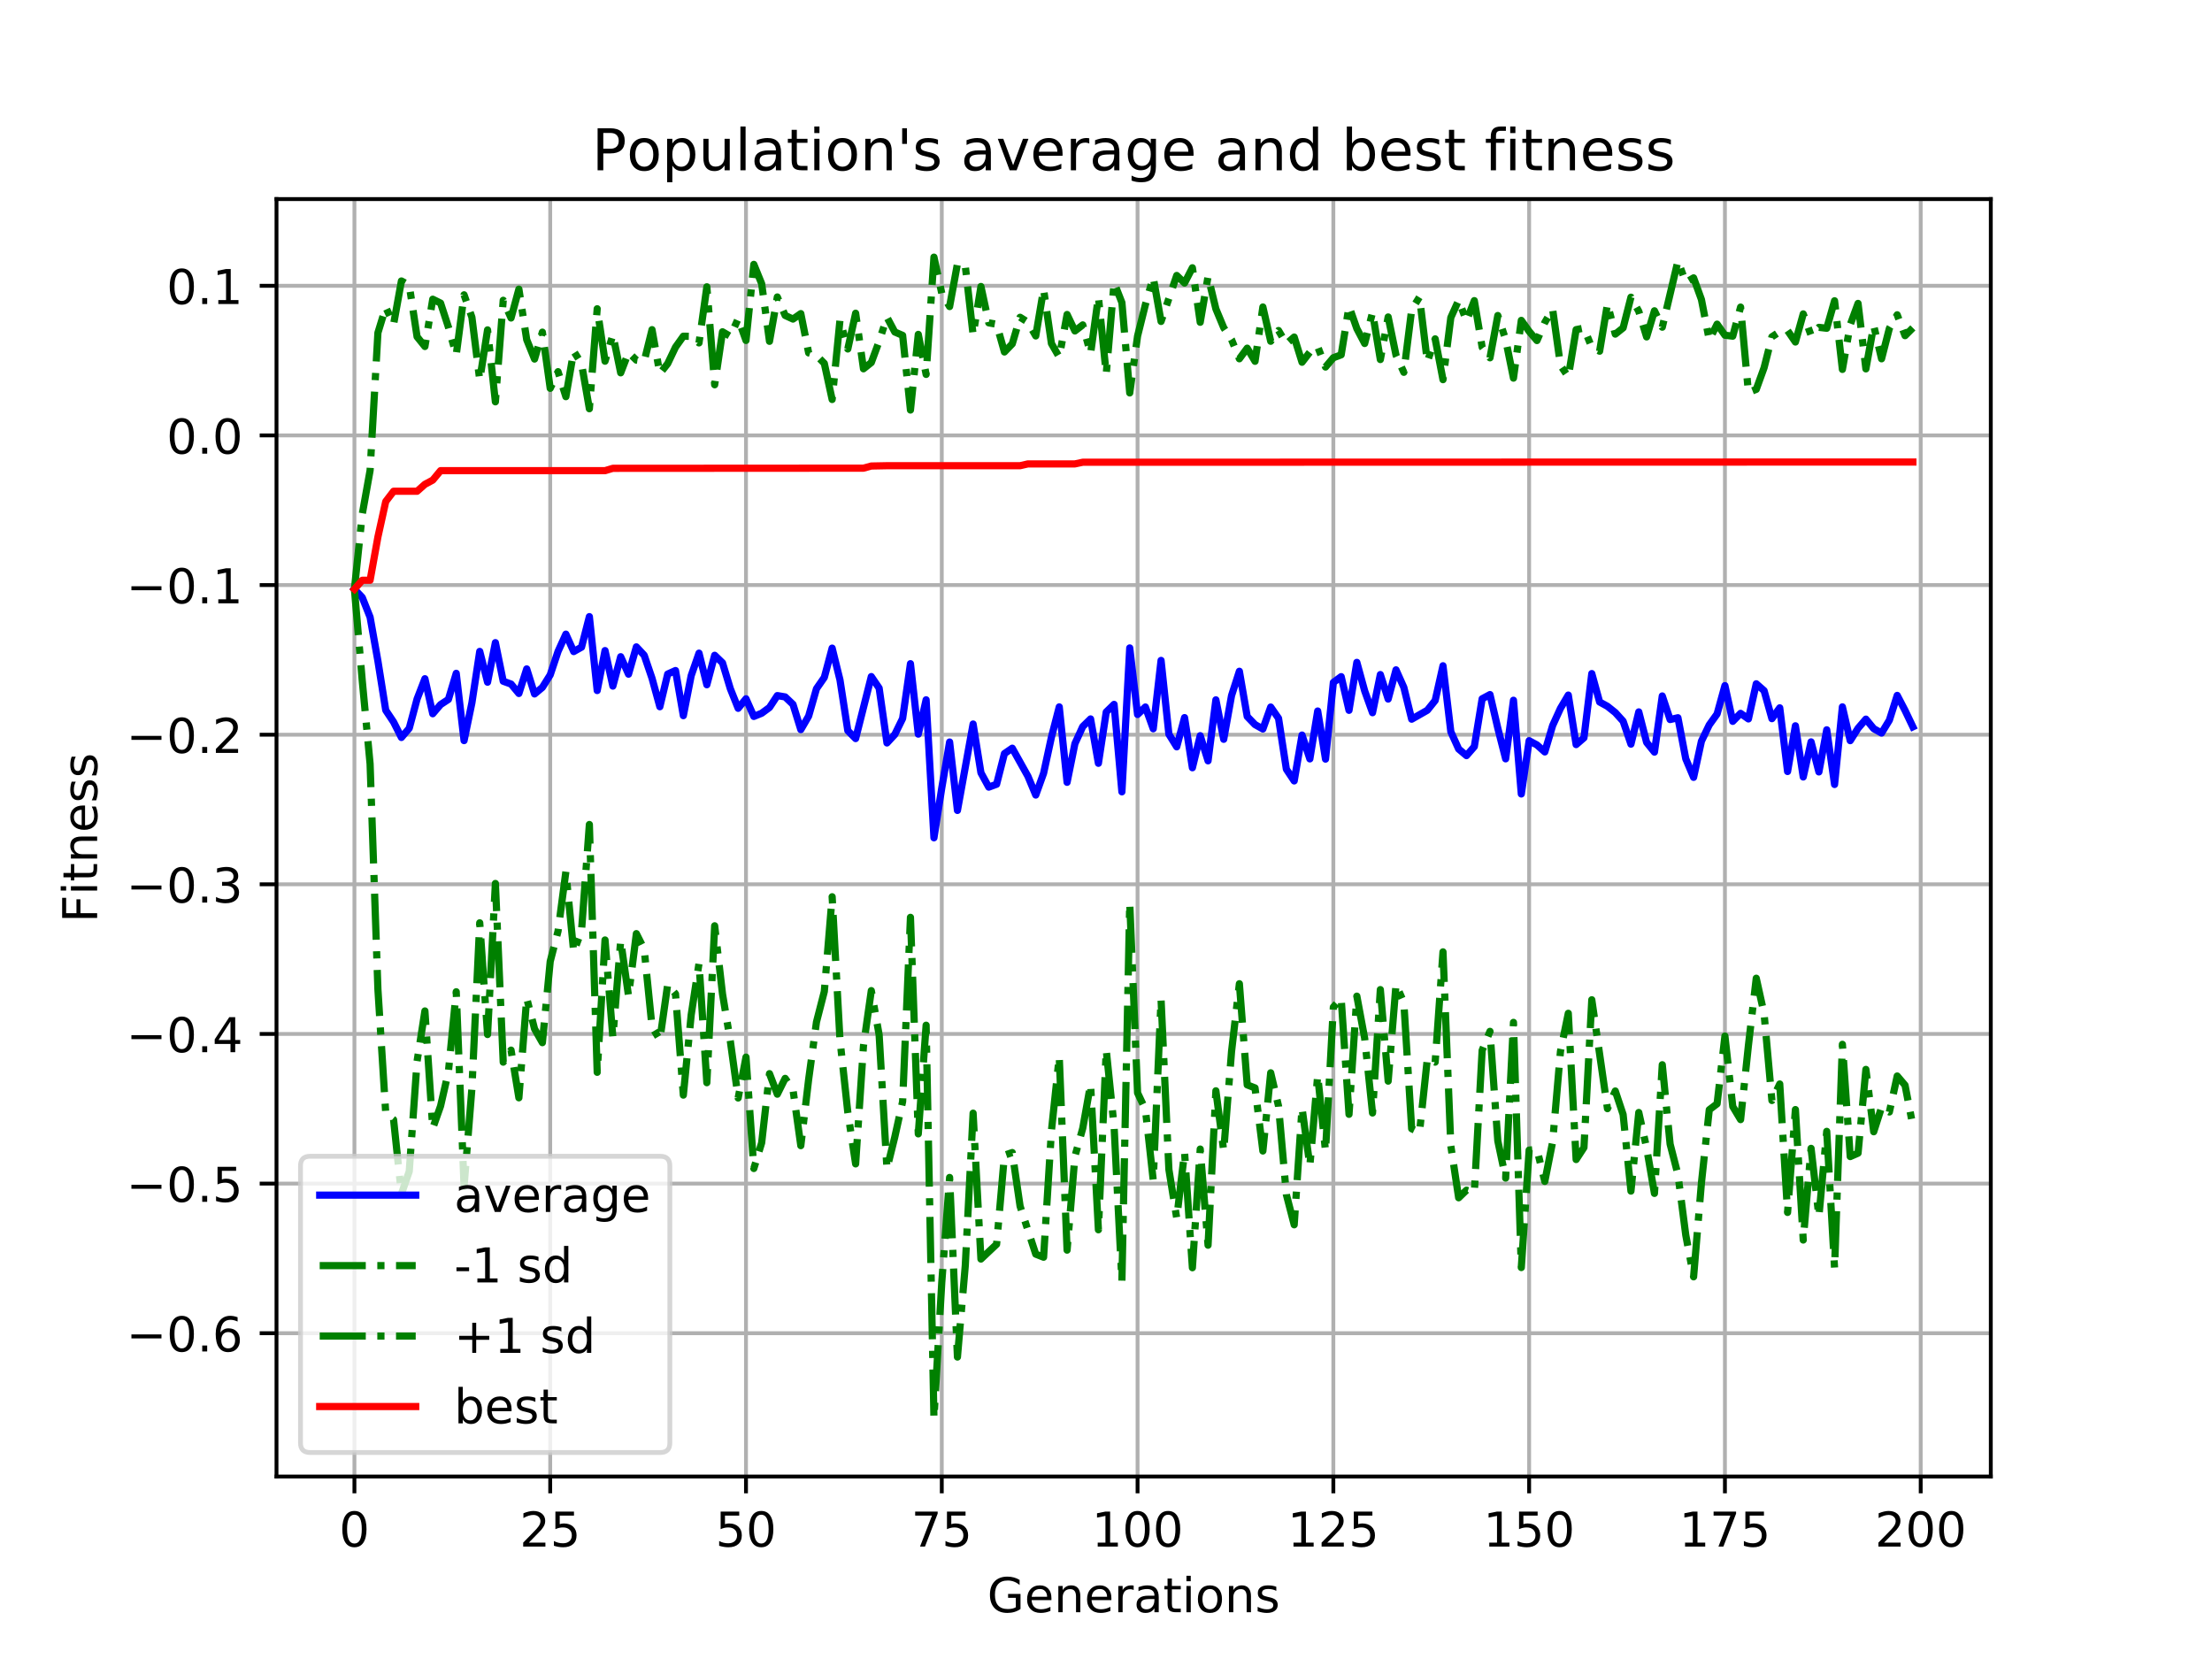 <?xml version="1.0" encoding="utf-8" standalone="no"?>
<!DOCTYPE svg PUBLIC "-//W3C//DTD SVG 1.1//EN"
  "http://www.w3.org/Graphics/SVG/1.1/DTD/svg11.dtd">
<!-- Created with matplotlib (https://matplotlib.org/) -->
<svg height="345.6pt" version="1.1" viewBox="0 0 460.8 345.6" width="460.8pt" xmlns="http://www.w3.org/2000/svg" xmlns:xlink="http://www.w3.org/1999/xlink">
 <defs>
  <style type="text/css">
*{stroke-linecap:butt;stroke-linejoin:round;}
  </style>
 </defs>
 <g id="figure_1">
  <g id="patch_1">
   <path d="M 0 345.6 
L 460.8 345.6 
L 460.8 0 
L 0 0 
z
" style="fill:#ffffff;"/>
  </g>
  <g id="axes_1">
   <g id="patch_2">
    <path d="M 57.6 307.584 
L 414.72 307.584 
L 414.72 41.472 
L 57.6 41.472 
z
" style="fill:#ffffff;"/>
   </g>
   <g id="matplotlib.axis_1">
    <g id="xtick_1">
     <g id="line2d_1">
      <path clip-path="url(#peb60cf8be8)" d="M 73.833 307.584 
L 73.833 41.472 
" style="fill:none;stroke:#b0b0b0;stroke-linecap:square;stroke-width:0.8;"/>
     </g>
     <g id="line2d_2">
      <defs>
       <path d="M 0 0 
L 0 3.5 
" id="m7a38b6f58c" style="stroke:#000000;stroke-width:0.8;"/>
      </defs>
      <g>
       <use style="stroke:#000000;stroke-width:0.8;" x="73.833" xlink:href="#m7a38b6f58c" y="307.584"/>
      </g>
     </g>
     <g id="text_1">
      <!-- 0 -->
      <defs>
       <path d="M 31.781 66.406 
Q 24.172 66.406 20.328 58.906 
Q 16.5 51.422 16.5 36.375 
Q 16.5 21.391 20.328 13.891 
Q 24.172 6.391 31.781 6.391 
Q 39.453 6.391 43.281 13.891 
Q 47.125 21.391 47.125 36.375 
Q 47.125 51.422 43.281 58.906 
Q 39.453 66.406 31.781 66.406 
z
M 31.781 74.219 
Q 44.047 74.219 50.516 64.516 
Q 56.984 54.828 56.984 36.375 
Q 56.984 17.969 50.516 8.266 
Q 44.047 -1.422 31.781 -1.422 
Q 19.531 -1.422 13.062 8.266 
Q 6.594 17.969 6.594 36.375 
Q 6.594 54.828 13.062 64.516 
Q 19.531 74.219 31.781 74.219 
z
" id="DejaVuSans-48"/>
      </defs>
      <g transform="translate(70.651 322.182)scale(0.1 -0.1)">
       <use xlink:href="#DejaVuSans-48"/>
      </g>
     </g>
    </g>
    <g id="xtick_2">
     <g id="line2d_3">
      <path clip-path="url(#peb60cf8be8)" d="M 114.618 307.584 
L 114.618 41.472 
" style="fill:none;stroke:#b0b0b0;stroke-linecap:square;stroke-width:0.8;"/>
     </g>
     <g id="line2d_4">
      <g>
       <use style="stroke:#000000;stroke-width:0.8;" x="114.618" xlink:href="#m7a38b6f58c" y="307.584"/>
      </g>
     </g>
     <g id="text_2">
      <!-- 25 -->
      <defs>
       <path d="M 19.188 8.297 
L 53.609 8.297 
L 53.609 0 
L 7.328 0 
L 7.328 8.297 
Q 12.938 14.109 22.625 23.891 
Q 32.328 33.688 34.812 36.531 
Q 39.547 41.844 41.422 45.531 
Q 43.312 49.219 43.312 52.781 
Q 43.312 58.594 39.234 62.25 
Q 35.156 65.922 28.609 65.922 
Q 23.969 65.922 18.812 64.312 
Q 13.672 62.703 7.812 59.422 
L 7.812 69.391 
Q 13.766 71.781 18.938 73 
Q 24.125 74.219 28.422 74.219 
Q 39.75 74.219 46.484 68.547 
Q 53.219 62.891 53.219 53.422 
Q 53.219 48.922 51.531 44.891 
Q 49.859 40.875 45.406 35.406 
Q 44.188 33.984 37.641 27.219 
Q 31.109 20.453 19.188 8.297 
z
" id="DejaVuSans-50"/>
       <path d="M 10.797 72.906 
L 49.516 72.906 
L 49.516 64.594 
L 19.828 64.594 
L 19.828 46.734 
Q 21.969 47.469 24.109 47.828 
Q 26.266 48.188 28.422 48.188 
Q 40.625 48.188 47.75 41.5 
Q 54.891 34.812 54.891 23.391 
Q 54.891 11.625 47.562 5.094 
Q 40.234 -1.422 26.906 -1.422 
Q 22.312 -1.422 17.547 -0.641 
Q 12.797 0.141 7.719 1.703 
L 7.719 11.625 
Q 12.109 9.234 16.797 8.062 
Q 21.484 6.891 26.703 6.891 
Q 35.156 6.891 40.078 11.328 
Q 45.016 15.766 45.016 23.391 
Q 45.016 31 40.078 35.438 
Q 35.156 39.891 26.703 39.891 
Q 22.75 39.891 18.812 39.016 
Q 14.891 38.141 10.797 36.281 
z
" id="DejaVuSans-53"/>
      </defs>
      <g transform="translate(108.256 322.182)scale(0.1 -0.1)">
       <use xlink:href="#DejaVuSans-50"/>
       <use x="63.623" xlink:href="#DejaVuSans-53"/>
      </g>
     </g>
    </g>
    <g id="xtick_3">
     <g id="line2d_5">
      <path clip-path="url(#peb60cf8be8)" d="M 155.404 307.584 
L 155.404 41.472 
" style="fill:none;stroke:#b0b0b0;stroke-linecap:square;stroke-width:0.8;"/>
     </g>
     <g id="line2d_6">
      <g>
       <use style="stroke:#000000;stroke-width:0.8;" x="155.404" xlink:href="#m7a38b6f58c" y="307.584"/>
      </g>
     </g>
     <g id="text_3">
      <!-- 50 -->
      <g transform="translate(149.042 322.182)scale(0.1 -0.1)">
       <use xlink:href="#DejaVuSans-53"/>
       <use x="63.623" xlink:href="#DejaVuSans-48"/>
      </g>
     </g>
    </g>
    <g id="xtick_4">
     <g id="line2d_7">
      <path clip-path="url(#peb60cf8be8)" d="M 196.19 307.584 
L 196.19 41.472 
" style="fill:none;stroke:#b0b0b0;stroke-linecap:square;stroke-width:0.8;"/>
     </g>
     <g id="line2d_8">
      <g>
       <use style="stroke:#000000;stroke-width:0.8;" x="196.19" xlink:href="#m7a38b6f58c" y="307.584"/>
      </g>
     </g>
     <g id="text_4">
      <!-- 75 -->
      <defs>
       <path d="M 8.203 72.906 
L 55.078 72.906 
L 55.078 68.703 
L 28.609 0 
L 18.312 0 
L 43.219 64.594 
L 8.203 64.594 
z
" id="DejaVuSans-55"/>
      </defs>
      <g transform="translate(189.827 322.182)scale(0.1 -0.1)">
       <use xlink:href="#DejaVuSans-55"/>
       <use x="63.623" xlink:href="#DejaVuSans-53"/>
      </g>
     </g>
    </g>
    <g id="xtick_5">
     <g id="line2d_9">
      <path clip-path="url(#peb60cf8be8)" d="M 236.976 307.584 
L 236.976 41.472 
" style="fill:none;stroke:#b0b0b0;stroke-linecap:square;stroke-width:0.8;"/>
     </g>
     <g id="line2d_10">
      <g>
       <use style="stroke:#000000;stroke-width:0.8;" x="236.976" xlink:href="#m7a38b6f58c" y="307.584"/>
      </g>
     </g>
     <g id="text_5">
      <!-- 100 -->
      <defs>
       <path d="M 12.406 8.297 
L 28.516 8.297 
L 28.516 63.922 
L 10.984 60.406 
L 10.984 69.391 
L 28.422 72.906 
L 38.281 72.906 
L 38.281 8.297 
L 54.391 8.297 
L 54.391 0 
L 12.406 0 
z
" id="DejaVuSans-49"/>
      </defs>
      <g transform="translate(227.432 322.182)scale(0.1 -0.1)">
       <use xlink:href="#DejaVuSans-49"/>
       <use x="63.623" xlink:href="#DejaVuSans-48"/>
       <use x="127.246" xlink:href="#DejaVuSans-48"/>
      </g>
     </g>
    </g>
    <g id="xtick_6">
     <g id="line2d_11">
      <path clip-path="url(#peb60cf8be8)" d="M 277.761 307.584 
L 277.761 41.472 
" style="fill:none;stroke:#b0b0b0;stroke-linecap:square;stroke-width:0.8;"/>
     </g>
     <g id="line2d_12">
      <g>
       <use style="stroke:#000000;stroke-width:0.8;" x="277.761" xlink:href="#m7a38b6f58c" y="307.584"/>
      </g>
     </g>
     <g id="text_6">
      <!-- 125 -->
      <g transform="translate(268.218 322.182)scale(0.1 -0.1)">
       <use xlink:href="#DejaVuSans-49"/>
       <use x="63.623" xlink:href="#DejaVuSans-50"/>
       <use x="127.246" xlink:href="#DejaVuSans-53"/>
      </g>
     </g>
    </g>
    <g id="xtick_7">
     <g id="line2d_13">
      <path clip-path="url(#peb60cf8be8)" d="M 318.547 307.584 
L 318.547 41.472 
" style="fill:none;stroke:#b0b0b0;stroke-linecap:square;stroke-width:0.8;"/>
     </g>
     <g id="line2d_14">
      <g>
       <use style="stroke:#000000;stroke-width:0.8;" x="318.547" xlink:href="#m7a38b6f58c" y="307.584"/>
      </g>
     </g>
     <g id="text_7">
      <!-- 150 -->
      <g transform="translate(309.003 322.182)scale(0.1 -0.1)">
       <use xlink:href="#DejaVuSans-49"/>
       <use x="63.623" xlink:href="#DejaVuSans-53"/>
       <use x="127.246" xlink:href="#DejaVuSans-48"/>
      </g>
     </g>
    </g>
    <g id="xtick_8">
     <g id="line2d_15">
      <path clip-path="url(#peb60cf8be8)" d="M 359.333 307.584 
L 359.333 41.472 
" style="fill:none;stroke:#b0b0b0;stroke-linecap:square;stroke-width:0.8;"/>
     </g>
     <g id="line2d_16">
      <g>
       <use style="stroke:#000000;stroke-width:0.8;" x="359.333" xlink:href="#m7a38b6f58c" y="307.584"/>
      </g>
     </g>
     <g id="text_8">
      <!-- 175 -->
      <g transform="translate(349.789 322.182)scale(0.1 -0.1)">
       <use xlink:href="#DejaVuSans-49"/>
       <use x="63.623" xlink:href="#DejaVuSans-55"/>
       <use x="127.246" xlink:href="#DejaVuSans-53"/>
      </g>
     </g>
    </g>
    <g id="xtick_9">
     <g id="line2d_17">
      <path clip-path="url(#peb60cf8be8)" d="M 400.119 307.584 
L 400.119 41.472 
" style="fill:none;stroke:#b0b0b0;stroke-linecap:square;stroke-width:0.8;"/>
     </g>
     <g id="line2d_18">
      <g>
       <use style="stroke:#000000;stroke-width:0.8;" x="400.119" xlink:href="#m7a38b6f58c" y="307.584"/>
      </g>
     </g>
     <g id="text_9">
      <!-- 200 -->
      <g transform="translate(390.575 322.182)scale(0.1 -0.1)">
       <use xlink:href="#DejaVuSans-50"/>
       <use x="63.623" xlink:href="#DejaVuSans-48"/>
       <use x="127.246" xlink:href="#DejaVuSans-48"/>
      </g>
     </g>
    </g>
    <g id="text_10">
     <!-- Generations -->
     <defs>
      <path d="M 59.516 10.406 
L 59.516 29.984 
L 43.406 29.984 
L 43.406 38.094 
L 69.281 38.094 
L 69.281 6.781 
Q 63.578 2.734 56.688 0.656 
Q 49.812 -1.422 42 -1.422 
Q 24.906 -1.422 15.25 8.562 
Q 5.609 18.562 5.609 36.375 
Q 5.609 54.25 15.25 64.234 
Q 24.906 74.219 42 74.219 
Q 49.125 74.219 55.547 72.453 
Q 61.969 70.703 67.391 67.281 
L 67.391 56.781 
Q 61.922 61.422 55.766 63.766 
Q 49.609 66.109 42.828 66.109 
Q 29.438 66.109 22.719 58.641 
Q 16.016 51.172 16.016 36.375 
Q 16.016 21.625 22.719 14.156 
Q 29.438 6.688 42.828 6.688 
Q 48.047 6.688 52.141 7.594 
Q 56.25 8.5 59.516 10.406 
z
" id="DejaVuSans-71"/>
      <path d="M 56.203 29.594 
L 56.203 25.203 
L 14.891 25.203 
Q 15.484 15.922 20.484 11.062 
Q 25.484 6.203 34.422 6.203 
Q 39.594 6.203 44.453 7.469 
Q 49.312 8.734 54.109 11.281 
L 54.109 2.781 
Q 49.266 0.734 44.188 -0.344 
Q 39.109 -1.422 33.891 -1.422 
Q 20.797 -1.422 13.156 6.188 
Q 5.516 13.812 5.516 26.812 
Q 5.516 40.234 12.766 48.109 
Q 20.016 56 32.328 56 
Q 43.359 56 49.781 48.891 
Q 56.203 41.797 56.203 29.594 
z
M 47.219 32.234 
Q 47.125 39.594 43.094 43.984 
Q 39.062 48.391 32.422 48.391 
Q 24.906 48.391 20.391 44.141 
Q 15.875 39.891 15.188 32.172 
z
" id="DejaVuSans-101"/>
      <path d="M 54.891 33.016 
L 54.891 0 
L 45.906 0 
L 45.906 32.719 
Q 45.906 40.484 42.875 44.328 
Q 39.844 48.188 33.797 48.188 
Q 26.516 48.188 22.312 43.547 
Q 18.109 38.922 18.109 30.906 
L 18.109 0 
L 9.078 0 
L 9.078 54.688 
L 18.109 54.688 
L 18.109 46.188 
Q 21.344 51.125 25.703 53.562 
Q 30.078 56 35.797 56 
Q 45.219 56 50.047 50.172 
Q 54.891 44.344 54.891 33.016 
z
" id="DejaVuSans-110"/>
      <path d="M 41.109 46.297 
Q 39.594 47.172 37.812 47.578 
Q 36.031 48 33.891 48 
Q 26.266 48 22.188 43.047 
Q 18.109 38.094 18.109 28.812 
L 18.109 0 
L 9.078 0 
L 9.078 54.688 
L 18.109 54.688 
L 18.109 46.188 
Q 20.953 51.172 25.484 53.578 
Q 30.031 56 36.531 56 
Q 37.453 56 38.578 55.875 
Q 39.703 55.766 41.062 55.516 
z
" id="DejaVuSans-114"/>
      <path d="M 34.281 27.484 
Q 23.391 27.484 19.188 25 
Q 14.984 22.516 14.984 16.5 
Q 14.984 11.719 18.141 8.906 
Q 21.297 6.109 26.703 6.109 
Q 34.188 6.109 38.703 11.406 
Q 43.219 16.703 43.219 25.484 
L 43.219 27.484 
z
M 52.203 31.203 
L 52.203 0 
L 43.219 0 
L 43.219 8.297 
Q 40.141 3.328 35.547 0.953 
Q 30.953 -1.422 24.312 -1.422 
Q 15.922 -1.422 10.953 3.297 
Q 6 8.016 6 15.922 
Q 6 25.141 12.172 29.828 
Q 18.359 34.516 30.609 34.516 
L 43.219 34.516 
L 43.219 35.406 
Q 43.219 41.609 39.141 45 
Q 35.062 48.391 27.688 48.391 
Q 23 48.391 18.547 47.266 
Q 14.109 46.141 10.016 43.891 
L 10.016 52.203 
Q 14.938 54.109 19.578 55.047 
Q 24.219 56 28.609 56 
Q 40.484 56 46.344 49.844 
Q 52.203 43.703 52.203 31.203 
z
" id="DejaVuSans-97"/>
      <path d="M 18.312 70.219 
L 18.312 54.688 
L 36.812 54.688 
L 36.812 47.703 
L 18.312 47.703 
L 18.312 18.016 
Q 18.312 11.328 20.141 9.422 
Q 21.969 7.516 27.594 7.516 
L 36.812 7.516 
L 36.812 0 
L 27.594 0 
Q 17.188 0 13.234 3.875 
Q 9.281 7.766 9.281 18.016 
L 9.281 47.703 
L 2.688 47.703 
L 2.688 54.688 
L 9.281 54.688 
L 9.281 70.219 
z
" id="DejaVuSans-116"/>
      <path d="M 9.422 54.688 
L 18.406 54.688 
L 18.406 0 
L 9.422 0 
z
M 9.422 75.984 
L 18.406 75.984 
L 18.406 64.594 
L 9.422 64.594 
z
" id="DejaVuSans-105"/>
      <path d="M 30.609 48.391 
Q 23.391 48.391 19.188 42.75 
Q 14.984 37.109 14.984 27.297 
Q 14.984 17.484 19.156 11.844 
Q 23.344 6.203 30.609 6.203 
Q 37.797 6.203 41.984 11.859 
Q 46.188 17.531 46.188 27.297 
Q 46.188 37.016 41.984 42.703 
Q 37.797 48.391 30.609 48.391 
z
M 30.609 56 
Q 42.328 56 49.016 48.375 
Q 55.719 40.766 55.719 27.297 
Q 55.719 13.875 49.016 6.219 
Q 42.328 -1.422 30.609 -1.422 
Q 18.844 -1.422 12.172 6.219 
Q 5.516 13.875 5.516 27.297 
Q 5.516 40.766 12.172 48.375 
Q 18.844 56 30.609 56 
z
" id="DejaVuSans-111"/>
      <path d="M 44.281 53.078 
L 44.281 44.578 
Q 40.484 46.531 36.375 47.5 
Q 32.281 48.484 27.875 48.484 
Q 21.188 48.484 17.844 46.438 
Q 14.5 44.391 14.5 40.281 
Q 14.5 37.156 16.891 35.375 
Q 19.281 33.594 26.516 31.984 
L 29.594 31.297 
Q 39.156 29.25 43.188 25.516 
Q 47.219 21.781 47.219 15.094 
Q 47.219 7.469 41.188 3.016 
Q 35.156 -1.422 24.609 -1.422 
Q 20.219 -1.422 15.453 -0.562 
Q 10.688 0.297 5.422 2 
L 5.422 11.281 
Q 10.406 8.688 15.234 7.391 
Q 20.062 6.109 24.812 6.109 
Q 31.156 6.109 34.562 8.281 
Q 37.984 10.453 37.984 14.406 
Q 37.984 18.062 35.516 20.016 
Q 33.062 21.969 24.703 23.781 
L 21.578 24.516 
Q 13.234 26.266 9.516 29.906 
Q 5.812 33.547 5.812 39.891 
Q 5.812 47.609 11.281 51.797 
Q 16.75 56 26.812 56 
Q 31.781 56 36.172 55.266 
Q 40.578 54.547 44.281 53.078 
z
" id="DejaVuSans-115"/>
     </defs>
     <g transform="translate(205.662 335.861)scale(0.1 -0.1)">
      <use xlink:href="#DejaVuSans-71"/>
      <use x="77.49" xlink:href="#DejaVuSans-101"/>
      <use x="139.014" xlink:href="#DejaVuSans-110"/>
      <use x="202.393" xlink:href="#DejaVuSans-101"/>
      <use x="263.916" xlink:href="#DejaVuSans-114"/>
      <use x="305.029" xlink:href="#DejaVuSans-97"/>
      <use x="366.309" xlink:href="#DejaVuSans-116"/>
      <use x="405.518" xlink:href="#DejaVuSans-105"/>
      <use x="433.301" xlink:href="#DejaVuSans-111"/>
      <use x="494.482" xlink:href="#DejaVuSans-110"/>
      <use x="557.861" xlink:href="#DejaVuSans-115"/>
     </g>
    </g>
   </g>
   <g id="matplotlib.axis_2">
    <g id="ytick_1">
     <g id="line2d_19">
      <path clip-path="url(#peb60cf8be8)" d="M 57.6 277.734 
L 414.72 277.734 
" style="fill:none;stroke:#b0b0b0;stroke-linecap:square;stroke-width:0.8;"/>
     </g>
     <g id="line2d_20">
      <defs>
       <path d="M 0 0 
L -3.5 0 
" id="m9ee3d085b7" style="stroke:#000000;stroke-width:0.8;"/>
      </defs>
      <g>
       <use style="stroke:#000000;stroke-width:0.8;" x="57.6" xlink:href="#m9ee3d085b7" y="277.734"/>
      </g>
     </g>
     <g id="text_11">
      <!-- −0.6 -->
      <defs>
       <path d="M 10.594 35.5 
L 73.188 35.5 
L 73.188 27.203 
L 10.594 27.203 
z
" id="DejaVuSans-8722"/>
       <path d="M 10.688 12.406 
L 21 12.406 
L 21 0 
L 10.688 0 
z
" id="DejaVuSans-46"/>
       <path d="M 33.016 40.375 
Q 26.375 40.375 22.484 35.828 
Q 18.609 31.297 18.609 23.391 
Q 18.609 15.531 22.484 10.953 
Q 26.375 6.391 33.016 6.391 
Q 39.656 6.391 43.531 10.953 
Q 47.406 15.531 47.406 23.391 
Q 47.406 31.297 43.531 35.828 
Q 39.656 40.375 33.016 40.375 
z
M 52.594 71.297 
L 52.594 62.312 
Q 48.875 64.062 45.094 64.984 
Q 41.312 65.922 37.594 65.922 
Q 27.828 65.922 22.672 59.328 
Q 17.531 52.734 16.797 39.406 
Q 19.672 43.656 24.016 45.922 
Q 28.375 48.188 33.594 48.188 
Q 44.578 48.188 50.953 41.516 
Q 57.328 34.859 57.328 23.391 
Q 57.328 12.156 50.688 5.359 
Q 44.047 -1.422 33.016 -1.422 
Q 20.359 -1.422 13.672 8.266 
Q 6.984 17.969 6.984 36.375 
Q 6.984 53.656 15.188 63.938 
Q 23.391 74.219 37.203 74.219 
Q 40.922 74.219 44.703 73.484 
Q 48.484 72.75 52.594 71.297 
z
" id="DejaVuSans-54"/>
      </defs>
      <g transform="translate(26.317 281.533)scale(0.1 -0.1)">
       <use xlink:href="#DejaVuSans-8722"/>
       <use x="83.789" xlink:href="#DejaVuSans-48"/>
       <use x="147.412" xlink:href="#DejaVuSans-46"/>
       <use x="179.199" xlink:href="#DejaVuSans-54"/>
      </g>
     </g>
    </g>
    <g id="ytick_2">
     <g id="line2d_21">
      <path clip-path="url(#peb60cf8be8)" d="M 57.6 246.563 
L 414.72 246.563 
" style="fill:none;stroke:#b0b0b0;stroke-linecap:square;stroke-width:0.8;"/>
     </g>
     <g id="line2d_22">
      <g>
       <use style="stroke:#000000;stroke-width:0.8;" x="57.6" xlink:href="#m9ee3d085b7" y="246.563"/>
      </g>
     </g>
     <g id="text_12">
      <!-- −0.5 -->
      <g transform="translate(26.317 250.362)scale(0.1 -0.1)">
       <use xlink:href="#DejaVuSans-8722"/>
       <use x="83.789" xlink:href="#DejaVuSans-48"/>
       <use x="147.412" xlink:href="#DejaVuSans-46"/>
       <use x="179.199" xlink:href="#DejaVuSans-53"/>
      </g>
     </g>
    </g>
    <g id="ytick_3">
     <g id="line2d_23">
      <path clip-path="url(#peb60cf8be8)" d="M 57.6 215.391 
L 414.72 215.391 
" style="fill:none;stroke:#b0b0b0;stroke-linecap:square;stroke-width:0.8;"/>
     </g>
     <g id="line2d_24">
      <g>
       <use style="stroke:#000000;stroke-width:0.8;" x="57.6" xlink:href="#m9ee3d085b7" y="215.391"/>
      </g>
     </g>
     <g id="text_13">
      <!-- −0.4 -->
      <defs>
       <path d="M 37.797 64.312 
L 12.891 25.391 
L 37.797 25.391 
z
M 35.203 72.906 
L 47.609 72.906 
L 47.609 25.391 
L 58.016 25.391 
L 58.016 17.188 
L 47.609 17.188 
L 47.609 0 
L 37.797 0 
L 37.797 17.188 
L 4.891 17.188 
L 4.891 26.703 
z
" id="DejaVuSans-52"/>
      </defs>
      <g transform="translate(26.317 219.191)scale(0.1 -0.1)">
       <use xlink:href="#DejaVuSans-8722"/>
       <use x="83.789" xlink:href="#DejaVuSans-48"/>
       <use x="147.412" xlink:href="#DejaVuSans-46"/>
       <use x="179.199" xlink:href="#DejaVuSans-52"/>
      </g>
     </g>
    </g>
    <g id="ytick_4">
     <g id="line2d_25">
      <path clip-path="url(#peb60cf8be8)" d="M 57.6 184.22 
L 414.72 184.22 
" style="fill:none;stroke:#b0b0b0;stroke-linecap:square;stroke-width:0.8;"/>
     </g>
     <g id="line2d_26">
      <g>
       <use style="stroke:#000000;stroke-width:0.8;" x="57.6" xlink:href="#m9ee3d085b7" y="184.22"/>
      </g>
     </g>
     <g id="text_14">
      <!-- −0.3 -->
      <defs>
       <path d="M 40.578 39.312 
Q 47.656 37.797 51.625 33 
Q 55.609 28.219 55.609 21.188 
Q 55.609 10.406 48.188 4.484 
Q 40.766 -1.422 27.094 -1.422 
Q 22.516 -1.422 17.656 -0.516 
Q 12.797 0.391 7.625 2.203 
L 7.625 11.719 
Q 11.719 9.328 16.594 8.109 
Q 21.484 6.891 26.812 6.891 
Q 36.078 6.891 40.938 10.547 
Q 45.797 14.203 45.797 21.188 
Q 45.797 27.641 41.281 31.266 
Q 36.766 34.906 28.719 34.906 
L 20.219 34.906 
L 20.219 43.016 
L 29.109 43.016 
Q 36.375 43.016 40.234 45.922 
Q 44.094 48.828 44.094 54.297 
Q 44.094 59.906 40.109 62.906 
Q 36.141 65.922 28.719 65.922 
Q 24.656 65.922 20.016 65.031 
Q 15.375 64.156 9.812 62.312 
L 9.812 71.094 
Q 15.438 72.656 20.344 73.438 
Q 25.25 74.219 29.594 74.219 
Q 40.828 74.219 47.359 69.109 
Q 53.906 64.016 53.906 55.328 
Q 53.906 49.266 50.438 45.094 
Q 46.969 40.922 40.578 39.312 
z
" id="DejaVuSans-51"/>
      </defs>
      <g transform="translate(26.317 188.02)scale(0.1 -0.1)">
       <use xlink:href="#DejaVuSans-8722"/>
       <use x="83.789" xlink:href="#DejaVuSans-48"/>
       <use x="147.412" xlink:href="#DejaVuSans-46"/>
       <use x="179.199" xlink:href="#DejaVuSans-51"/>
      </g>
     </g>
    </g>
    <g id="ytick_5">
     <g id="line2d_27">
      <path clip-path="url(#peb60cf8be8)" d="M 57.6 153.049 
L 414.72 153.049 
" style="fill:none;stroke:#b0b0b0;stroke-linecap:square;stroke-width:0.8;"/>
     </g>
     <g id="line2d_28">
      <g>
       <use style="stroke:#000000;stroke-width:0.8;" x="57.6" xlink:href="#m9ee3d085b7" y="153.049"/>
      </g>
     </g>
     <g id="text_15">
      <!-- −0.2 -->
      <g transform="translate(26.317 156.848)scale(0.1 -0.1)">
       <use xlink:href="#DejaVuSans-8722"/>
       <use x="83.789" xlink:href="#DejaVuSans-48"/>
       <use x="147.412" xlink:href="#DejaVuSans-46"/>
       <use x="179.199" xlink:href="#DejaVuSans-50"/>
      </g>
     </g>
    </g>
    <g id="ytick_6">
     <g id="line2d_29">
      <path clip-path="url(#peb60cf8be8)" d="M 57.6 121.878 
L 414.72 121.878 
" style="fill:none;stroke:#b0b0b0;stroke-linecap:square;stroke-width:0.8;"/>
     </g>
     <g id="line2d_30">
      <g>
       <use style="stroke:#000000;stroke-width:0.8;" x="57.6" xlink:href="#m9ee3d085b7" y="121.878"/>
      </g>
     </g>
     <g id="text_16">
      <!-- −0.1 -->
      <g transform="translate(26.317 125.677)scale(0.1 -0.1)">
       <use xlink:href="#DejaVuSans-8722"/>
       <use x="83.789" xlink:href="#DejaVuSans-48"/>
       <use x="147.412" xlink:href="#DejaVuSans-46"/>
       <use x="179.199" xlink:href="#DejaVuSans-49"/>
      </g>
     </g>
    </g>
    <g id="ytick_7">
     <g id="line2d_31">
      <path clip-path="url(#peb60cf8be8)" d="M 57.6 90.707 
L 414.72 90.707 
" style="fill:none;stroke:#b0b0b0;stroke-linecap:square;stroke-width:0.8;"/>
     </g>
     <g id="line2d_32">
      <g>
       <use style="stroke:#000000;stroke-width:0.8;" x="57.6" xlink:href="#m9ee3d085b7" y="90.707"/>
      </g>
     </g>
     <g id="text_17">
      <!-- 0.0 -->
      <g transform="translate(34.697 94.506)scale(0.1 -0.1)">
       <use xlink:href="#DejaVuSans-48"/>
       <use x="63.623" xlink:href="#DejaVuSans-46"/>
       <use x="95.41" xlink:href="#DejaVuSans-48"/>
      </g>
     </g>
    </g>
    <g id="ytick_8">
     <g id="line2d_33">
      <path clip-path="url(#peb60cf8be8)" d="M 57.6 59.536 
L 414.72 59.536 
" style="fill:none;stroke:#b0b0b0;stroke-linecap:square;stroke-width:0.8;"/>
     </g>
     <g id="line2d_34">
      <g>
       <use style="stroke:#000000;stroke-width:0.8;" x="57.6" xlink:href="#m9ee3d085b7" y="59.536"/>
      </g>
     </g>
     <g id="text_18">
      <!-- 0.1 -->
      <g transform="translate(34.697 63.335)scale(0.1 -0.1)">
       <use xlink:href="#DejaVuSans-48"/>
       <use x="63.623" xlink:href="#DejaVuSans-46"/>
       <use x="95.41" xlink:href="#DejaVuSans-49"/>
      </g>
     </g>
    </g>
    <g id="text_19">
     <!-- Fitness -->
     <defs>
      <path d="M 9.812 72.906 
L 51.703 72.906 
L 51.703 64.594 
L 19.672 64.594 
L 19.672 43.109 
L 48.578 43.109 
L 48.578 34.812 
L 19.672 34.812 
L 19.672 0 
L 9.812 0 
z
" id="DejaVuSans-70"/>
     </defs>
     <g transform="translate(20.238 192.202)rotate(-90)scale(0.1 -0.1)">
      <use xlink:href="#DejaVuSans-70"/>
      <use x="57.41" xlink:href="#DejaVuSans-105"/>
      <use x="85.193" xlink:href="#DejaVuSans-116"/>
      <use x="124.402" xlink:href="#DejaVuSans-110"/>
      <use x="187.781" xlink:href="#DejaVuSans-101"/>
      <use x="249.305" xlink:href="#DejaVuSans-115"/>
      <use x="301.404" xlink:href="#DejaVuSans-115"/>
     </g>
    </g>
   </g>
   <g id="line2d_35">
    <path clip-path="url(#peb60cf8be8)" d="M 73.833 122.733 
L 75.464 124.458 
L 77.096 128.565 
L 78.727 137.714 
L 80.358 147.958 
L 81.99 150.407 
L 83.621 153.629 
L 85.253 151.713 
L 86.884 145.613 
L 88.516 141.389 
L 90.147 148.683 
L 91.778 146.774 
L 93.41 145.704 
L 95.041 140.266 
L 96.673 154.281 
L 98.304 146.423 
L 99.936 135.7 
L 101.567 142.114 
L 103.198 133.875 
L 104.83 141.912 
L 106.461 142.502 
L 108.093 144.464 
L 109.724 139.349 
L 111.356 144.563 
L 112.987 143.199 
L 114.618 140.594 
L 116.25 135.7 
L 117.881 132.107 
L 119.513 135.733 
L 121.144 134.813 
L 122.776 128.455 
L 124.407 143.852 
L 126.038 135.53 
L 127.67 142.926 
L 129.301 136.805 
L 130.933 140.44 
L 132.564 134.757 
L 134.196 136.503 
L 135.827 141.295 
L 137.458 147.224 
L 139.09 140.419 
L 140.721 139.686 
L 142.353 149.085 
L 143.984 140.757 
L 145.616 136.063 
L 147.247 142.647 
L 148.879 136.508 
L 150.51 138.085 
L 152.141 143.47 
L 153.773 147.554 
L 155.404 145.57 
L 157.036 149.246 
L 158.667 148.585 
L 160.299 147.383 
L 161.93 144.902 
L 163.561 145.18 
L 165.193 146.735 
L 166.824 151.995 
L 168.456 149.178 
L 170.087 143.469 
L 171.719 141.122 
L 173.35 135.016 
L 174.981 141.635 
L 176.613 152.208 
L 178.244 153.856 
L 181.507 140.945 
L 183.139 143.347 
L 184.77 154.77 
L 186.401 153.01 
L 188.033 149.669 
L 189.664 138.258 
L 191.296 152.933 
L 192.927 145.784 
L 194.559 174.528 
L 196.19 164.125 
L 197.821 154.574 
L 199.453 168.828 
L 202.716 150.826 
L 204.347 160.983 
L 205.979 163.974 
L 207.61 163.372 
L 209.241 156.988 
L 210.873 155.862 
L 214.136 161.713 
L 215.767 165.622 
L 217.399 161.085 
L 219.03 153.576 
L 220.661 147.259 
L 222.293 162.97 
L 223.924 154.914 
L 225.556 151.359 
L 227.187 149.768 
L 228.819 159.009 
L 230.45 148.322 
L 232.081 146.735 
L 233.713 164.952 
L 235.344 134.977 
L 236.976 148.837 
L 238.607 147.283 
L 240.239 151.816 
L 241.87 137.577 
L 243.501 152.948 
L 245.133 155.577 
L 246.764 149.49 
L 248.396 159.937 
L 250.027 153.255 
L 251.659 158.496 
L 253.29 145.791 
L 254.921 154.009 
L 256.553 144.9 
L 258.184 139.837 
L 259.816 149.264 
L 261.447 150.95 
L 263.079 151.863 
L 264.71 147.288 
L 266.341 149.636 
L 267.973 160.237 
L 269.604 162.681 
L 271.236 153.128 
L 272.867 158.091 
L 274.499 148.117 
L 276.13 158.137 
L 277.761 142.162 
L 279.393 140.959 
L 281.024 147.974 
L 282.656 137.985 
L 284.287 143.928 
L 285.919 148.472 
L 287.55 140.527 
L 289.181 145.625 
L 290.813 139.542 
L 292.444 143.194 
L 294.076 149.821 
L 297.339 147.961 
L 298.97 145.927 
L 300.601 138.691 
L 302.233 152.429 
L 303.864 156.03 
L 305.496 157.408 
L 307.127 155.533 
L 308.759 145.57 
L 310.39 144.693 
L 312.021 151.697 
L 313.653 158.08 
L 315.284 145.874 
L 316.916 165.397 
L 318.547 154.308 
L 320.179 155.184 
L 321.81 156.642 
L 323.441 151.145 
L 325.073 147.564 
L 326.704 144.798 
L 328.336 155.112 
L 329.967 153.697 
L 331.599 140.319 
L 333.23 146.238 
L 334.862 147.137 
L 336.493 148.438 
L 338.124 150.238 
L 339.756 155.019 
L 341.387 148.301 
L 343.019 154.655 
L 344.65 156.677 
L 346.282 144.98 
L 347.913 149.894 
L 349.544 149.518 
L 351.176 158.07 
L 352.807 161.935 
L 354.439 154.405 
L 356.07 151.008 
L 357.702 148.736 
L 359.333 142.829 
L 360.964 150.268 
L 362.596 148.604 
L 364.227 149.766 
L 365.859 142.447 
L 367.49 143.876 
L 369.122 149.71 
L 370.753 147.455 
L 372.384 160.717 
L 374.016 151.196 
L 375.647 161.856 
L 377.279 154.547 
L 378.91 160.805 
L 380.542 152.033 
L 382.173 163.419 
L 383.804 147.253 
L 385.436 154.291 
L 387.067 151.714 
L 388.699 149.81 
L 390.33 151.795 
L 391.962 152.71 
L 393.593 150.023 
L 395.224 144.865 
L 396.856 147.999 
L 398.487 151.412 
L 398.487 151.412 
" style="fill:none;stroke:#0000ff;stroke-linecap:square;stroke-width:1.5;"/>
   </g>
   <g id="line2d_36">
    <path clip-path="url(#peb60cf8be8)" d="M 73.833 122.733 
L 75.464 141.802 
L 77.096 159.13 
L 78.727 206.101 
L 80.358 231.918 
L 81.99 233.252 
L 83.621 248.726 
L 85.253 244.012 
L 86.884 221.075 
L 88.516 210.601 
L 90.147 235.034 
L 91.778 230.412 
L 93.41 223.271 
L 95.041 206.603 
L 96.673 247.146 
L 98.304 226.757 
L 99.936 192.239 
L 101.567 215.508 
L 103.198 184.043 
L 104.83 221.266 
L 106.461 218.76 
L 108.093 228.694 
L 109.724 207.935 
L 111.356 214.329 
L 112.987 217.206 
L 114.618 200.293 
L 116.25 193.972 
L 117.881 181.58 
L 119.513 198.304 
L 121.144 193.875 
L 122.776 171.759 
L 124.407 223.381 
L 126.038 195.814 
L 127.67 216.109 
L 129.301 195.942 
L 130.933 207.467 
L 132.564 194.495 
L 134.196 197.74 
L 135.827 213.918 
L 137.458 216.62 
L 139.09 205.086 
L 140.721 207.051 
L 142.353 228.133 
L 143.984 211.447 
L 145.616 200.693 
L 147.247 225.545 
L 148.879 192.862 
L 150.51 207.052 
L 152.141 216.87 
L 153.773 228.733 
L 155.404 220.217 
L 157.036 243.418 
L 158.667 238.071 
L 160.299 223.66 
L 161.93 227.94 
L 163.561 224.645 
L 165.193 227.001 
L 166.824 238.661 
L 168.456 224.845 
L 170.087 212.9 
L 171.719 206.544 
L 173.35 186.81 
L 174.981 216.599 
L 176.613 231.718 
L 178.244 242.461 
L 179.876 217.862 
L 181.507 206.364 
L 183.139 215.58 
L 184.77 243.453 
L 186.401 236.861 
L 188.033 229.472 
L 189.664 191.099 
L 191.296 236.209 
L 192.927 213.571 
L 194.559 295.488 
L 196.19 267.129 
L 197.821 245.284 
L 199.453 282.696 
L 201.084 263.662 
L 202.716 231.889 
L 204.347 262.284 
L 207.61 259.201 
L 209.241 240.652 
L 210.873 240.098 
L 212.504 251.272 
L 215.767 261.259 
L 217.399 261.902 
L 219.03 235.596 
L 220.661 220.133 
L 222.293 260.426 
L 223.924 240.884 
L 225.556 235.035 
L 227.187 225.868 
L 228.819 256.185 
L 230.45 218.735 
L 232.081 234.606 
L 233.713 266.863 
L 235.344 188.1 
L 236.976 227.667 
L 238.607 231.108 
L 240.239 245.857 
L 241.87 208.191 
L 243.501 243.631 
L 245.133 253.771 
L 246.764 240.015 
L 248.396 264.092 
L 250.027 239.373 
L 251.659 259.398 
L 253.29 227.234 
L 254.921 239.75 
L 256.553 219.046 
L 258.184 204.929 
L 259.816 225.999 
L 261.447 226.636 
L 263.079 239.774 
L 264.71 223.483 
L 266.341 230.419 
L 267.973 248.853 
L 269.604 255.147 
L 271.236 230.796 
L 272.867 242.83 
L 274.499 224.03 
L 276.13 239.816 
L 277.761 209.8 
L 279.393 207.999 
L 281.024 232.132 
L 282.656 207.517 
L 284.287 216.301 
L 285.919 231.855 
L 287.55 206.152 
L 289.181 225.22 
L 290.813 205.103 
L 292.444 208.829 
L 294.076 235.133 
L 295.707 235.9 
L 297.339 220.565 
L 298.97 221.263 
L 300.601 198.29 
L 302.233 238.706 
L 303.864 249.519 
L 305.496 247.938 
L 307.127 248.44 
L 308.759 218.813 
L 310.39 214.849 
L 312.021 237.667 
L 313.653 245.42 
L 315.284 212.979 
L 316.916 264.055 
L 318.547 239.588 
L 320.179 239.426 
L 321.81 246.113 
L 323.441 237.882 
L 325.073 219.023 
L 326.704 211.087 
L 328.336 241.553 
L 329.967 239.05 
L 331.599 208.269 
L 334.862 230.952 
L 336.493 227.273 
L 338.124 232.174 
L 339.756 248.127 
L 341.387 231.75 
L 343.019 239.125 
L 344.65 248.607 
L 346.282 221.802 
L 347.913 238.328 
L 349.544 244.674 
L 351.176 257.292 
L 352.807 265.984 
L 354.439 246.41 
L 356.07 231.184 
L 357.702 229.946 
L 359.333 215.826 
L 360.964 230.505 
L 362.596 233.236 
L 364.227 217.785 
L 365.859 203.782 
L 367.49 211.148 
L 369.122 229.253 
L 370.753 225.813 
L 372.384 252.571 
L 374.016 231.144 
L 375.647 258.319 
L 377.279 239.224 
L 378.91 253.417 
L 380.542 235.683 
L 382.173 264.178 
L 383.804 217.551 
L 385.436 240.934 
L 387.067 240.224 
L 388.699 222.775 
L 390.33 235.764 
L 391.962 230.674 
L 393.593 231.647 
L 395.224 224.15 
L 396.856 226.071 
L 398.487 234.524 
L 398.487 234.524 
" style="fill:none;stroke:#008000;stroke-dasharray:9.6,2.4,1.5,2.4;stroke-dashoffset:0;stroke-width:1.5;"/>
   </g>
   <g id="line2d_37">
    <path clip-path="url(#peb60cf8be8)" d="M 73.833 122.733 
L 75.464 107.114 
L 77.096 97.999 
L 78.727 69.326 
L 80.358 63.999 
L 81.99 67.561 
L 83.621 58.531 
L 85.253 59.414 
L 86.884 70.151 
L 88.516 72.178 
L 90.147 62.331 
L 91.778 63.136 
L 93.41 68.137 
L 95.041 73.928 
L 96.673 61.416 
L 98.304 66.089 
L 99.936 79.161 
L 101.567 68.72 
L 103.198 83.706 
L 104.83 62.557 
L 106.461 66.244 
L 108.093 60.233 
L 109.724 70.764 
L 111.356 74.797 
L 112.987 69.192 
L 114.618 80.895 
L 116.25 77.427 
L 117.881 82.634 
L 119.513 73.162 
L 121.144 75.751 
L 122.776 85.15 
L 124.407 64.322 
L 126.038 75.246 
L 127.67 69.743 
L 129.301 77.668 
L 130.933 73.414 
L 132.564 75.018 
L 134.196 75.266 
L 135.827 68.672 
L 137.458 77.827 
L 139.09 75.751 
L 140.721 72.321 
L 142.353 70.036 
L 143.984 70.066 
L 145.616 71.433 
L 147.247 59.749 
L 148.879 80.154 
L 150.51 69.118 
L 152.141 70.069 
L 153.773 66.374 
L 155.404 70.923 
L 157.036 55.074 
L 158.667 59.098 
L 160.299 71.105 
L 161.93 61.864 
L 163.561 65.715 
L 165.193 66.468 
L 166.824 65.33 
L 168.456 73.512 
L 170.087 74.038 
L 171.719 75.701 
L 173.35 83.222 
L 174.981 66.672 
L 176.613 72.697 
L 178.244 65.251 
L 179.876 76.829 
L 181.507 75.525 
L 183.139 71.114 
L 184.77 66.087 
L 186.401 69.159 
L 188.033 69.865 
L 189.664 85.417 
L 191.296 69.658 
L 192.927 77.996 
L 194.559 53.568 
L 196.19 61.12 
L 197.821 63.863 
L 199.453 54.96 
L 201.084 55.351 
L 202.716 69.762 
L 204.347 59.682 
L 205.979 67.252 
L 207.61 67.543 
L 209.241 73.323 
L 210.873 71.627 
L 212.504 66.094 
L 214.136 67.119 
L 215.767 69.985 
L 217.399 60.268 
L 219.03 71.557 
L 220.661 74.385 
L 222.293 65.515 
L 223.924 68.944 
L 225.556 67.684 
L 227.187 73.667 
L 228.819 61.832 
L 230.45 77.908 
L 232.081 58.863 
L 233.713 63.042 
L 235.344 81.853 
L 236.976 70.007 
L 238.607 63.457 
L 240.239 57.776 
L 241.87 66.963 
L 245.133 57.384 
L 246.764 58.964 
L 248.396 55.782 
L 250.027 67.137 
L 251.659 57.594 
L 253.29 64.349 
L 254.921 68.269 
L 256.553 70.754 
L 258.184 74.744 
L 259.816 72.53 
L 261.447 75.265 
L 263.079 63.951 
L 264.71 71.092 
L 266.341 68.852 
L 267.973 71.621 
L 269.604 70.215 
L 271.236 75.461 
L 272.867 73.352 
L 274.499 72.204 
L 276.13 76.458 
L 277.761 74.524 
L 279.393 73.918 
L 281.024 63.817 
L 282.656 68.453 
L 284.287 71.556 
L 285.919 65.09 
L 287.55 74.902 
L 289.181 66.03 
L 290.813 73.981 
L 292.444 77.559 
L 294.076 64.509 
L 295.707 61.876 
L 297.339 75.356 
L 298.97 70.591 
L 300.601 79.091 
L 302.233 66.152 
L 303.864 62.541 
L 305.496 66.877 
L 307.127 62.627 
L 308.759 72.328 
L 310.39 74.537 
L 312.021 65.726 
L 313.653 70.741 
L 315.284 78.77 
L 316.916 66.739 
L 318.547 69.027 
L 320.179 70.943 
L 321.81 67.171 
L 323.441 64.408 
L 325.073 76.106 
L 326.704 78.508 
L 328.336 68.67 
L 329.967 68.343 
L 331.599 72.369 
L 333.23 73.159 
L 334.862 63.321 
L 336.493 69.602 
L 338.124 68.303 
L 339.756 61.911 
L 341.387 64.853 
L 343.019 70.186 
L 344.65 64.747 
L 346.282 68.158 
L 349.544 54.361 
L 351.176 58.848 
L 352.807 57.886 
L 354.439 62.4 
L 356.07 70.831 
L 357.702 67.526 
L 359.333 69.833 
L 360.964 70.03 
L 362.596 63.972 
L 364.227 81.748 
L 365.859 81.111 
L 367.49 76.604 
L 369.122 70.167 
L 370.753 69.097 
L 372.384 68.862 
L 374.016 71.247 
L 375.647 65.394 
L 377.279 69.871 
L 378.91 68.192 
L 380.542 68.383 
L 382.173 62.659 
L 383.804 76.955 
L 385.436 67.649 
L 387.067 63.205 
L 388.699 76.845 
L 390.33 67.827 
L 391.962 74.745 
L 393.593 68.398 
L 395.224 65.58 
L 396.856 69.927 
L 398.487 68.301 
L 398.487 68.301 
" style="fill:none;stroke:#008000;stroke-dasharray:9.6,2.4,1.5,2.4;stroke-dashoffset:0;stroke-width:1.5;"/>
   </g>
   <g id="line2d_38">
    <path clip-path="url(#peb60cf8be8)" d="M 73.833 122.733 
L 75.464 120.882 
L 77.096 120.882 
L 78.727 111.857 
L 80.358 104.472 
L 81.99 102.339 
L 86.884 102.339 
L 88.516 100.892 
L 90.147 100.017 
L 91.778 98.048 
L 126.038 98.048 
L 127.67 97.561 
L 179.876 97.528 
L 181.507 97.079 
L 184.77 97.016 
L 212.504 97.016 
L 214.136 96.64 
L 223.924 96.64 
L 225.556 96.294 
L 398.487 96.248 
L 398.487 96.248 
" style="fill:none;stroke:#ff0000;stroke-linecap:square;stroke-width:1.5;"/>
   </g>
   <g id="patch_3">
    <path d="M 57.6 307.584 
L 57.6 41.472 
" style="fill:none;stroke:#000000;stroke-linecap:square;stroke-linejoin:miter;stroke-width:0.8;"/>
   </g>
   <g id="patch_4">
    <path d="M 414.72 307.584 
L 414.72 41.472 
" style="fill:none;stroke:#000000;stroke-linecap:square;stroke-linejoin:miter;stroke-width:0.8;"/>
   </g>
   <g id="patch_5">
    <path d="M 57.6 307.584 
L 414.72 307.584 
" style="fill:none;stroke:#000000;stroke-linecap:square;stroke-linejoin:miter;stroke-width:0.8;"/>
   </g>
   <g id="patch_6">
    <path d="M 57.6 41.472 
L 414.72 41.472 
" style="fill:none;stroke:#000000;stroke-linecap:square;stroke-linejoin:miter;stroke-width:0.8;"/>
   </g>
   <g id="text_20">
    <!-- Population's average and best fitness -->
    <defs>
     <path d="M 19.672 64.797 
L 19.672 37.406 
L 32.078 37.406 
Q 38.969 37.406 42.719 40.969 
Q 46.484 44.531 46.484 51.125 
Q 46.484 57.672 42.719 61.234 
Q 38.969 64.797 32.078 64.797 
z
M 9.812 72.906 
L 32.078 72.906 
Q 44.344 72.906 50.609 67.359 
Q 56.891 61.812 56.891 51.125 
Q 56.891 40.328 50.609 34.812 
Q 44.344 29.297 32.078 29.297 
L 19.672 29.297 
L 19.672 0 
L 9.812 0 
z
" id="DejaVuSans-80"/>
     <path d="M 18.109 8.203 
L 18.109 -20.797 
L 9.078 -20.797 
L 9.078 54.688 
L 18.109 54.688 
L 18.109 46.391 
Q 20.953 51.266 25.266 53.625 
Q 29.594 56 35.594 56 
Q 45.562 56 51.781 48.094 
Q 58.016 40.188 58.016 27.297 
Q 58.016 14.406 51.781 6.484 
Q 45.562 -1.422 35.594 -1.422 
Q 29.594 -1.422 25.266 0.953 
Q 20.953 3.328 18.109 8.203 
z
M 48.688 27.297 
Q 48.688 37.203 44.609 42.844 
Q 40.531 48.484 33.406 48.484 
Q 26.266 48.484 22.188 42.844 
Q 18.109 37.203 18.109 27.297 
Q 18.109 17.391 22.188 11.75 
Q 26.266 6.109 33.406 6.109 
Q 40.531 6.109 44.609 11.75 
Q 48.688 17.391 48.688 27.297 
z
" id="DejaVuSans-112"/>
     <path d="M 8.5 21.578 
L 8.5 54.688 
L 17.484 54.688 
L 17.484 21.922 
Q 17.484 14.156 20.5 10.266 
Q 23.531 6.391 29.594 6.391 
Q 36.859 6.391 41.078 11.031 
Q 45.312 15.672 45.312 23.688 
L 45.312 54.688 
L 54.297 54.688 
L 54.297 0 
L 45.312 0 
L 45.312 8.406 
Q 42.047 3.422 37.719 1 
Q 33.406 -1.422 27.688 -1.422 
Q 18.266 -1.422 13.375 4.438 
Q 8.5 10.297 8.5 21.578 
z
M 31.109 56 
z
" id="DejaVuSans-117"/>
     <path d="M 9.422 75.984 
L 18.406 75.984 
L 18.406 0 
L 9.422 0 
z
" id="DejaVuSans-108"/>
     <path d="M 17.922 72.906 
L 17.922 45.797 
L 9.625 45.797 
L 9.625 72.906 
z
" id="DejaVuSans-39"/>
     <path id="DejaVuSans-32"/>
     <path d="M 2.984 54.688 
L 12.5 54.688 
L 29.594 8.797 
L 46.688 54.688 
L 56.203 54.688 
L 35.688 0 
L 23.484 0 
z
" id="DejaVuSans-118"/>
     <path d="M 45.406 27.984 
Q 45.406 37.75 41.375 43.109 
Q 37.359 48.484 30.078 48.484 
Q 22.859 48.484 18.828 43.109 
Q 14.797 37.75 14.797 27.984 
Q 14.797 18.266 18.828 12.891 
Q 22.859 7.516 30.078 7.516 
Q 37.359 7.516 41.375 12.891 
Q 45.406 18.266 45.406 27.984 
z
M 54.391 6.781 
Q 54.391 -7.172 48.188 -13.984 
Q 42 -20.797 29.203 -20.797 
Q 24.469 -20.797 20.266 -20.094 
Q 16.062 -19.391 12.109 -17.922 
L 12.109 -9.188 
Q 16.062 -11.328 19.922 -12.344 
Q 23.781 -13.375 27.781 -13.375 
Q 36.625 -13.375 41.016 -8.766 
Q 45.406 -4.156 45.406 5.172 
L 45.406 9.625 
Q 42.625 4.781 38.281 2.391 
Q 33.938 0 27.875 0 
Q 17.828 0 11.672 7.656 
Q 5.516 15.328 5.516 27.984 
Q 5.516 40.672 11.672 48.328 
Q 17.828 56 27.875 56 
Q 33.938 56 38.281 53.609 
Q 42.625 51.219 45.406 46.391 
L 45.406 54.688 
L 54.391 54.688 
z
" id="DejaVuSans-103"/>
     <path d="M 45.406 46.391 
L 45.406 75.984 
L 54.391 75.984 
L 54.391 0 
L 45.406 0 
L 45.406 8.203 
Q 42.578 3.328 38.25 0.953 
Q 33.938 -1.422 27.875 -1.422 
Q 17.969 -1.422 11.734 6.484 
Q 5.516 14.406 5.516 27.297 
Q 5.516 40.188 11.734 48.094 
Q 17.969 56 27.875 56 
Q 33.938 56 38.25 53.625 
Q 42.578 51.266 45.406 46.391 
z
M 14.797 27.297 
Q 14.797 17.391 18.875 11.75 
Q 22.953 6.109 30.078 6.109 
Q 37.203 6.109 41.297 11.75 
Q 45.406 17.391 45.406 27.297 
Q 45.406 37.203 41.297 42.844 
Q 37.203 48.484 30.078 48.484 
Q 22.953 48.484 18.875 42.844 
Q 14.797 37.203 14.797 27.297 
z
" id="DejaVuSans-100"/>
     <path d="M 48.688 27.297 
Q 48.688 37.203 44.609 42.844 
Q 40.531 48.484 33.406 48.484 
Q 26.266 48.484 22.188 42.844 
Q 18.109 37.203 18.109 27.297 
Q 18.109 17.391 22.188 11.75 
Q 26.266 6.109 33.406 6.109 
Q 40.531 6.109 44.609 11.75 
Q 48.688 17.391 48.688 27.297 
z
M 18.109 46.391 
Q 20.953 51.266 25.266 53.625 
Q 29.594 56 35.594 56 
Q 45.562 56 51.781 48.094 
Q 58.016 40.188 58.016 27.297 
Q 58.016 14.406 51.781 6.484 
Q 45.562 -1.422 35.594 -1.422 
Q 29.594 -1.422 25.266 0.953 
Q 20.953 3.328 18.109 8.203 
L 18.109 0 
L 9.078 0 
L 9.078 75.984 
L 18.109 75.984 
z
" id="DejaVuSans-98"/>
     <path d="M 37.109 75.984 
L 37.109 68.5 
L 28.516 68.5 
Q 23.688 68.5 21.797 66.547 
Q 19.922 64.594 19.922 59.516 
L 19.922 54.688 
L 34.719 54.688 
L 34.719 47.703 
L 19.922 47.703 
L 19.922 0 
L 10.891 0 
L 10.891 47.703 
L 2.297 47.703 
L 2.297 54.688 
L 10.891 54.688 
L 10.891 58.5 
Q 10.891 67.625 15.141 71.797 
Q 19.391 75.984 28.609 75.984 
z
" id="DejaVuSans-102"/>
    </defs>
    <g transform="translate(123.315 35.472)scale(0.12 -0.12)">
     <use xlink:href="#DejaVuSans-80"/>
     <use x="60.256" xlink:href="#DejaVuSans-111"/>
     <use x="121.438" xlink:href="#DejaVuSans-112"/>
     <use x="184.914" xlink:href="#DejaVuSans-117"/>
     <use x="248.293" xlink:href="#DejaVuSans-108"/>
     <use x="276.076" xlink:href="#DejaVuSans-97"/>
     <use x="337.355" xlink:href="#DejaVuSans-116"/>
     <use x="376.564" xlink:href="#DejaVuSans-105"/>
     <use x="404.348" xlink:href="#DejaVuSans-111"/>
     <use x="465.529" xlink:href="#DejaVuSans-110"/>
     <use x="528.908" xlink:href="#DejaVuSans-39"/>
     <use x="556.398" xlink:href="#DejaVuSans-115"/>
     <use x="608.498" xlink:href="#DejaVuSans-32"/>
     <use x="640.285" xlink:href="#DejaVuSans-97"/>
     <use x="701.564" xlink:href="#DejaVuSans-118"/>
     <use x="760.744" xlink:href="#DejaVuSans-101"/>
     <use x="822.268" xlink:href="#DejaVuSans-114"/>
     <use x="863.381" xlink:href="#DejaVuSans-97"/>
     <use x="924.66" xlink:href="#DejaVuSans-103"/>
     <use x="988.137" xlink:href="#DejaVuSans-101"/>
     <use x="1049.66" xlink:href="#DejaVuSans-32"/>
     <use x="1081.447" xlink:href="#DejaVuSans-97"/>
     <use x="1142.727" xlink:href="#DejaVuSans-110"/>
     <use x="1206.105" xlink:href="#DejaVuSans-100"/>
     <use x="1269.582" xlink:href="#DejaVuSans-32"/>
     <use x="1301.369" xlink:href="#DejaVuSans-98"/>
     <use x="1364.846" xlink:href="#DejaVuSans-101"/>
     <use x="1426.369" xlink:href="#DejaVuSans-115"/>
     <use x="1478.469" xlink:href="#DejaVuSans-116"/>
     <use x="1517.678" xlink:href="#DejaVuSans-32"/>
     <use x="1549.465" xlink:href="#DejaVuSans-102"/>
     <use x="1584.67" xlink:href="#DejaVuSans-105"/>
     <use x="1612.453" xlink:href="#DejaVuSans-116"/>
     <use x="1651.662" xlink:href="#DejaVuSans-110"/>
     <use x="1715.041" xlink:href="#DejaVuSans-101"/>
     <use x="1776.564" xlink:href="#DejaVuSans-115"/>
     <use x="1828.664" xlink:href="#DejaVuSans-115"/>
    </g>
   </g>
   <g id="legend_1">
    <g id="patch_7">
     <path d="M 64.6 302.584 
L 137.541 302.584 
Q 139.541 302.584 139.541 300.584 
L 139.541 242.871 
Q 139.541 240.871 137.541 240.871 
L 64.6 240.871 
Q 62.6 240.871 62.6 242.871 
L 62.6 300.584 
Q 62.6 302.584 64.6 302.584 
z
" style="fill:#ffffff;opacity:0.8;stroke:#cccccc;stroke-linejoin:miter;"/>
    </g>
    <g id="line2d_39">
     <path d="M 66.6 248.97 
L 86.6 248.97 
" style="fill:none;stroke:#0000ff;stroke-linecap:square;stroke-width:1.5;"/>
    </g>
    <g id="line2d_40"/>
    <g id="text_21">
     <!-- average -->
     <g transform="translate(94.6 252.47)scale(0.1 -0.1)">
      <use xlink:href="#DejaVuSans-97"/>
      <use x="61.279" xlink:href="#DejaVuSans-118"/>
      <use x="120.459" xlink:href="#DejaVuSans-101"/>
      <use x="181.982" xlink:href="#DejaVuSans-114"/>
      <use x="223.096" xlink:href="#DejaVuSans-97"/>
      <use x="284.375" xlink:href="#DejaVuSans-103"/>
      <use x="347.852" xlink:href="#DejaVuSans-101"/>
     </g>
    </g>
    <g id="line2d_41">
     <path d="M 66.6 263.648 
L 86.6 263.648 
" style="fill:none;stroke:#008000;stroke-dasharray:9.6,2.4,1.5,2.4;stroke-dashoffset:0;stroke-width:1.5;"/>
    </g>
    <g id="line2d_42"/>
    <g id="text_22">
     <!-- -1 sd -->
     <defs>
      <path d="M 4.891 31.391 
L 31.203 31.391 
L 31.203 23.391 
L 4.891 23.391 
z
" id="DejaVuSans-45"/>
     </defs>
     <g transform="translate(94.6 267.148)scale(0.1 -0.1)">
      <use xlink:href="#DejaVuSans-45"/>
      <use x="36.084" xlink:href="#DejaVuSans-49"/>
      <use x="99.707" xlink:href="#DejaVuSans-32"/>
      <use x="131.494" xlink:href="#DejaVuSans-115"/>
      <use x="183.594" xlink:href="#DejaVuSans-100"/>
     </g>
    </g>
    <g id="line2d_43">
     <path d="M 66.6 278.326 
L 86.6 278.326 
" style="fill:none;stroke:#008000;stroke-dasharray:9.6,2.4,1.5,2.4;stroke-dashoffset:0;stroke-width:1.5;"/>
    </g>
    <g id="line2d_44"/>
    <g id="text_23">
     <!-- +1 sd -->
     <defs>
      <path d="M 46 62.703 
L 46 35.5 
L 73.188 35.5 
L 73.188 27.203 
L 46 27.203 
L 46 0 
L 37.797 0 
L 37.797 27.203 
L 10.594 27.203 
L 10.594 35.5 
L 37.797 35.5 
L 37.797 62.703 
z
" id="DejaVuSans-43"/>
     </defs>
     <g transform="translate(94.6 281.826)scale(0.1 -0.1)">
      <use xlink:href="#DejaVuSans-43"/>
      <use x="83.789" xlink:href="#DejaVuSans-49"/>
      <use x="147.412" xlink:href="#DejaVuSans-32"/>
      <use x="179.199" xlink:href="#DejaVuSans-115"/>
      <use x="231.299" xlink:href="#DejaVuSans-100"/>
     </g>
    </g>
    <g id="line2d_45">
     <path d="M 66.6 293.004 
L 86.6 293.004 
" style="fill:none;stroke:#ff0000;stroke-linecap:square;stroke-width:1.5;"/>
    </g>
    <g id="line2d_46"/>
    <g id="text_24">
     <!-- best -->
     <g transform="translate(94.6 296.504)scale(0.1 -0.1)">
      <use xlink:href="#DejaVuSans-98"/>
      <use x="63.477" xlink:href="#DejaVuSans-101"/>
      <use x="125" xlink:href="#DejaVuSans-115"/>
      <use x="177.1" xlink:href="#DejaVuSans-116"/>
     </g>
    </g>
   </g>
  </g>
 </g>
 <defs>
  <clipPath id="peb60cf8be8">
   <rect height="266.112" width="357.12" x="57.6" y="41.472"/>
  </clipPath>
 </defs>
</svg>
